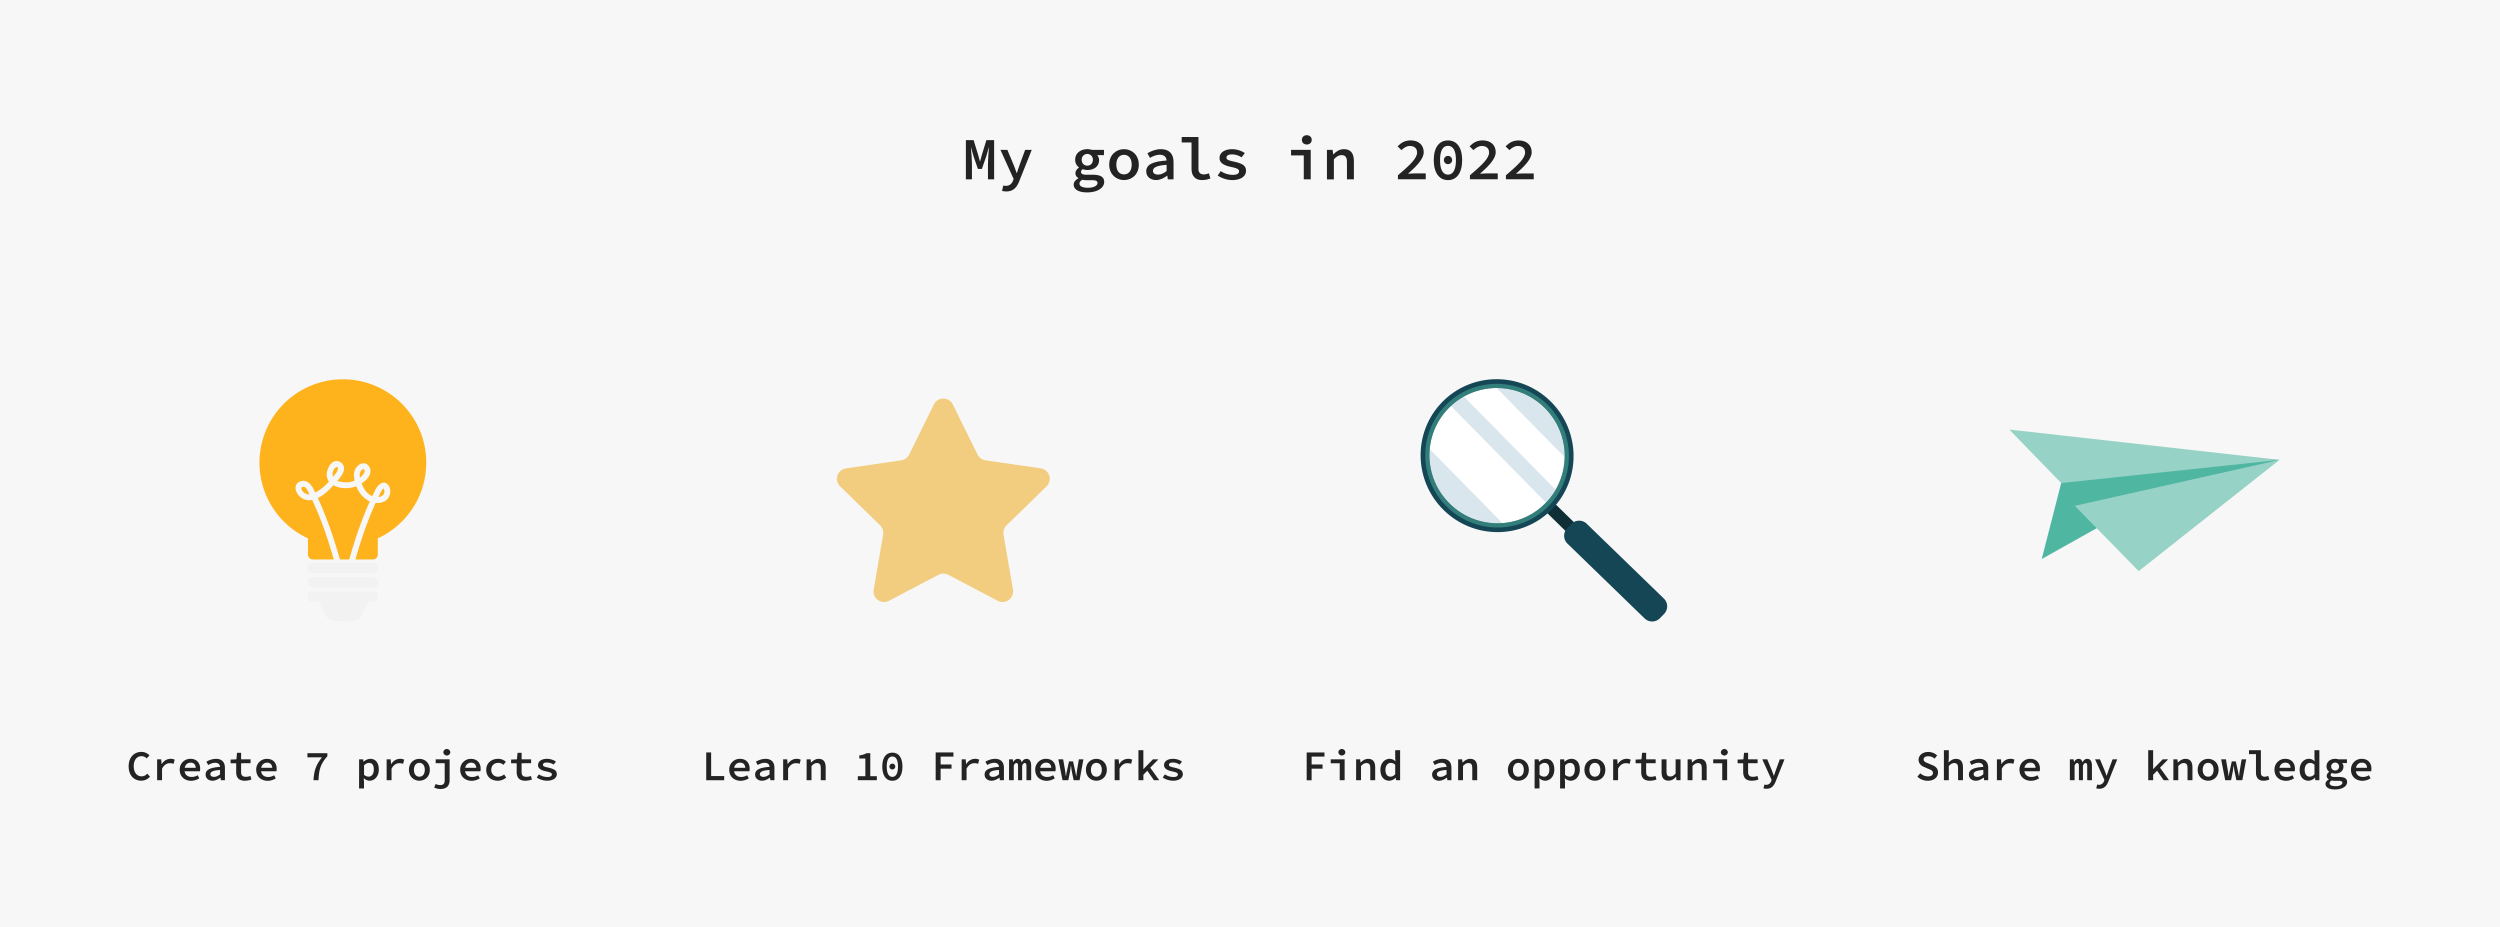 <svg xmlns="http://www.w3.org/2000/svg" viewBox="0 0 3000 1112.57"><defs><style>.cls-1{isolation:isolate;}.cls-2{fill:#f7f7f7;}.cls-3{fill:#232323;}.cls-4{fill:#f2cc7f;}.cls-5{fill:#0f2e35;}.cls-6{fill:#c6dbe8;opacity:0.6;}.cls-7{fill:#fff;mix-blend-mode:soft-light;}.cls-8{fill:#154655;}.cls-12,.cls-9{fill:#4eb6a1;}.cls-9{opacity:0.5;mix-blend-mode:multiply;}.cls-10{fill:#f2f2f2;}.cls-11{fill:#feb31d;}.cls-13{fill:#96d2c5;}</style></defs><g class="cls-1"><g id="Calque_1" data-name="Calque 1"><rect class="cls-2" width="3000" height="1112.57"/><path class="cls-3" d="M1162.39,1289.5h9.27l5.6,18.36,1.93,7.05h.29l1.89-7.05,5.64-18.36h9.27v47.07h-7.4v-19c0-4.95.83-14.73,1.22-19.29h-.21l-3.14,10.93-5.19,14.88h-4.74l-5.14-14.88-3.06-10.93h-.19c.48,4.56,1.22,14.34,1.22,19.29v19h-7.26Z" transform="translate(-3.33 -1121.36)"/><path class="cls-3" d="M1205.76,1350.35l1.57-6.44a10.57,10.57,0,0,0,3,.47c4.5,0,7.09-2.49,8.52-6l.85-2.23-15.85-34.93h8.32l7.23,17.29c1.32,3.23,2.64,6.87,3.93,10.44h.28c1.1-3.44,2.38-7.11,3.51-10.44l6.37-17.29h7.93l-14.77,37c-3,7.94-7.29,12.88-15.81,12.88A17.41,17.41,0,0,1,1205.76,1350.35Z" transform="translate(-3.33 -1121.36)"/><path class="cls-3" d="M1291.78,1342.8c0-2.86,2-5.46,5.65-7.46v-.29a6.59,6.59,0,0,1-3.6-5.92c0-2.31,1.62-4.86,4.23-6.63v-.29a11,11,0,0,1-4.53-9.12c0-8.11,6.79-12.74,14.55-12.74a16.28,16.28,0,0,1,5.52.86h14.5v6.33H1320a9.28,9.28,0,0,1,2.24,5.84c0,7.86-6.21,12-14.14,12a16.29,16.29,0,0,1-5.41-1c-1.41.93-2.15,1.9-2.15,3.32,0,2.32,2.27,3.35,6.66,3.35h7.22c9.18,0,13.93,2.46,13.93,8.63,0,7-7.93,12.56-20.4,12.56C1298.18,1352.23,1291.78,1349.1,1291.78,1342.8Zm28.55-1.74c0-2.79-2.43-3.49-7.12-3.49h-5.66a20.79,20.79,0,0,1-5.38-.52c-2.54,1.46-3.48,3-3.48,4.64,0,3.17,3.72,5,10.23,5C1315.84,1346.69,1320.33,1344.07,1320.33,1341.06Zm-5.54-28a6.71,6.71,0,1,0-13.41,0c0,4.45,3,7.09,6.7,7.09S1314.79,1317.54,1314.79,1313.09Z" transform="translate(-3.33 -1121.36)"/><path class="cls-3" d="M1334.38,1318.94c0-11.82,8.43-18.59,17.75-18.59s17.76,6.77,17.76,18.59-8.43,18.5-17.76,18.5S1334.38,1330.66,1334.38,1318.94Zm27,0c0-7.12-3.46-11.8-9.24-11.8s-9.23,4.68-9.23,11.8,3.46,11.71,9.23,11.71S1361.37,1326,1361.37,1318.94Z" transform="translate(-3.33 -1121.36)"/><path class="cls-3" d="M1378.8,1327.08c0-7.93,7-11.88,24.45-13.11-.3-4-2.66-6.93-8.42-6.93-4,0-7.92,1.74-11.56,3.75l-3.09-5.51c4.29-2.57,10.09-4.93,16.19-4.93,9.81,0,15.2,5.45,15.2,15.3v20.92h-6.84l-.64-4.38h-.24c-3.71,2.87-8.46,5.25-13.2,5.25C1383.76,1337.44,1378.8,1333.21,1378.8,1327.08Zm24.45-.47v-7.43c-12.71.83-16.37,3.44-16.37,7.26,0,3.11,2.75,4.46,6.25,4.46S1400,1329.24,1403.25,1326.61Z" transform="translate(-3.33 -1121.36)"/><path class="cls-3" d="M1433.16,1323.7v-31.38h-11.8v-6.59h20.13v38.4c0,4.73,2.79,6.52,6.36,6.52a15.56,15.56,0,0,0,6.05-1.38l1.94,6.16a25.25,25.25,0,0,1-10,2C1437.56,1337.44,1433.16,1332.38,1433.16,1323.7Z" transform="translate(-3.33 -1121.36)"/><path class="cls-3" d="M1464.58,1332l3.64-5.31a26.06,26.06,0,0,0,14.79,4.49c4.9,0,7.2-1.87,7.2-4.21s-1.55-3.62-9.79-5.32c-9.43-2-13.63-5.31-13.63-10.7,0-6.15,5.61-10.57,15.5-10.57a27.7,27.7,0,0,1,14.8,4.67l-3.83,5.11a21.86,21.86,0,0,0-11.71-3.54c-4.58,0-6.48,1.77-6.48,3.93,0,2.5,2.6,3.37,9.22,4.8,11.3,2.5,14.24,5.51,14.24,11.12,0,6.09-5.86,11-16.61,11A32.06,32.06,0,0,1,1464.58,1332Z" transform="translate(-3.33 -1121.36)"/><path class="cls-3" d="M1567.86,1307.8h-15.27v-6.59h23.6v35.36h-8.33Zm-2.29-18.6c0-3.31,2.49-5.61,5.91-5.61s5.92,2.3,5.92,5.61-2.49,5.56-5.92,5.56S1565.57,1292.57,1565.57,1289.2Z" transform="translate(-3.33 -1121.36)"/><path class="cls-3" d="M1595.66,1301.21h6.8l.63,5.32h.29c3.38-3.42,7.36-6.18,12.76-6.18,8.17,0,11.86,5.21,11.86,14.32v21.9h-8.33v-20.82c0-5.67-1.83-8.26-6.59-8.26-3.49,0-5.85,1.69-9.09,5v24.11h-8.33Z" transform="translate(-3.33 -1121.36)"/><path class="cls-3" d="M1680.83,1331.75c14.31-12.35,23-20.26,23-27.36,0-4.83-3-7.87-8.72-7.87-4,0-7.32,2.34-10.09,5l-4.59-4.58c4.47-4.49,9-7.11,15.77-7.11,9.43,0,15.59,5.58,15.59,14.06,0,8.17-8.27,16.55-18.91,26,2.75-.24,5.89-.44,8.44-.44h12.91v7h-33.36Z" transform="translate(-3.33 -1121.36)"/><path class="cls-3" d="M1723.88,1313.49c0-15.49,6.64-23.61,17-23.61s17,8.12,17,23.61-6.63,24-17,24S1723.88,1328.88,1723.88,1313.49Zm26.57,0c0-12.52-4.07-17.07-9.52-17.07s-9.52,4.55-9.52,17.07,4.06,17.41,9.52,17.41S1750.45,1326,1750.45,1313.49Zm-14.46-.32a4.95,4.95,0,1,1,4.94,5.17A4.85,4.85,0,0,1,1736,1313.17Z" transform="translate(-3.33 -1121.36)"/><path class="cls-3" d="M1767.23,1331.75c14.31-12.35,23-20.26,23-27.36,0-4.83-3-7.87-8.72-7.87-4,0-7.32,2.34-10.09,5l-4.59-4.58c4.46-4.49,9-7.11,15.77-7.11,9.43,0,15.59,5.58,15.59,14.06,0,8.17-8.27,16.55-18.91,26,2.75-.24,5.89-.44,8.44-.44h12.91v7h-33.36Z" transform="translate(-3.33 -1121.36)"/><path class="cls-3" d="M1810.43,1331.75c14.31-12.35,23-20.26,23-27.36,0-4.83-3-7.87-8.72-7.87-4,0-7.32,2.34-10.09,5L1810,1297c4.46-4.49,9-7.11,15.77-7.11,9.43,0,15.59,5.58,15.59,14.06,0,8.17-8.27,16.55-18.91,26,2.75-.24,5.89-.44,8.44-.44h12.91v7h-33.36Z" transform="translate(-3.33 -1121.36)"/><path class="cls-4" d="M1146.72,1606.76l29.65,60.08a12.64,12.64,0,0,0,9.53,6.92l66.31,9.64a12.65,12.65,0,0,1,7,21.58l-48,46.77a12.68,12.68,0,0,0-3.64,11.2l11.33,66a12.65,12.65,0,0,1-18.36,13.34l-59.31-31.18a12.63,12.63,0,0,0-11.77,0l-59.31,31.18a12.65,12.65,0,0,1-18.36-13.34l11.32-66a12.64,12.64,0,0,0-3.63-11.2l-48-46.77a12.65,12.65,0,0,1,7-21.58l66.31-9.64a12.6,12.6,0,0,0,9.52-6.92l29.66-60.08A12.65,12.65,0,0,1,1146.72,1606.76Z" transform="translate(-3.33 -1121.36)"/><path class="cls-3" d="M850.8,2024.28h5.9v28.35h15.64v5H850.8Z" transform="translate(-3.33 -1121.36)"/><path class="cls-3" d="M878.41,2045.06a12.68,12.68,0,0,1,12.91-13.1c7.47,0,11.62,5,11.62,11.89a19.84,19.84,0,0,1-.26,3H882.62v-4.16h16.25l-1.13,1.3c0-5-2.32-7.46-6.25-7.46-4.14,0-7.33,3-7.33,8.57,0,5.83,3.51,8.61,8.72,8.61a13.6,13.6,0,0,0,7-2.05l2,3.65a18.17,18.17,0,0,1-9.81,3C884.44,2058.23,878.41,2053.4,878.41,2045.06Z" transform="translate(-3.33 -1121.36)"/><path class="cls-3" d="M909.47,2050.89c0-5.61,4.94-8.41,17.31-9.28-.21-2.8-1.88-4.91-6-4.91-2.82,0-5.61,1.23-8.18,2.66l-2.19-3.91a23.05,23.05,0,0,1,11.46-3.49c7,0,10.77,3.86,10.77,10.83v14.83h-4.85l-.45-3.11h-.17c-2.63,2-6,3.72-9.35,3.72C913,2058.23,909.47,2055.24,909.47,2050.89Zm17.31-.33v-5.26c-9,.59-11.59,2.43-11.59,5.14,0,2.2,1.95,3.16,4.43,3.16S924.47,2052.42,926.78,2050.56Z" transform="translate(-3.33 -1121.36)"/><path class="cls-3" d="M943.1,2032.57H948l.5,5.7h.14c2.55-4.09,6.35-6.31,10.66-6.31a10.39,10.39,0,0,1,4.87,1l-1.25,5a12.61,12.61,0,0,0-4.53-.78c-3.42,0-6.79,1.75-9.36,6.62v13.81h-5.9Z" transform="translate(-3.33 -1121.36)"/><path class="cls-3" d="M971.28,2032.57h4.81l.45,3.77h.21c2.39-2.42,5.21-4.38,9-4.38,5.79,0,8.4,3.69,8.4,10.14v15.52h-5.9v-14.75c0-4-1.3-5.85-4.67-5.85-2.47,0-4.14,1.19-6.44,3.52v17.08h-5.89Z" transform="translate(-3.33 -1121.36)"/><path class="cls-3" d="M1032.75,2052.81h9v-21.25h-7.24v-3.73a22.8,22.8,0,0,0,8.78-2.67h4.36v27.65h7.9v4.81h-22.85Z" transform="translate(-3.33 -1121.36)"/><path class="cls-3" d="M1062.1,2041.27c0-11,4.7-16.73,12.07-16.73s12.07,5.76,12.07,16.73-4.69,17-12.07,17S1062.1,2052.17,1062.1,2041.27Zm18.81,0c0-8.87-2.87-12.09-6.74-12.09s-6.74,3.22-6.74,12.09,2.88,12.33,6.74,12.33S1080.91,2050.13,1080.91,2041.27Zm-10.24-.23a3.5,3.5,0,1,1,3.5,3.66A3.44,3.44,0,0,1,1070.67,2041Z" transform="translate(-3.33 -1121.36)"/><path class="cls-3" d="M1126.13,2024.28h21.33v5h-15.4v9.46h13.09v5h-13.09v13.91h-5.93Z" transform="translate(-3.33 -1121.36)"/><path class="cls-3" d="M1157.3,2032.57h4.87l.5,5.7h.14c2.54-4.09,6.34-6.31,10.65-6.31a10.43,10.43,0,0,1,4.88,1l-1.25,5a12.61,12.61,0,0,0-4.53-.78c-3.43,0-6.8,1.75-9.36,6.62v13.81h-5.9Z" transform="translate(-3.33 -1121.36)"/><path class="cls-3" d="M1184.87,2050.89c0-5.61,4.94-8.41,17.3-9.28-.2-2.8-1.87-4.91-6-4.91-2.82,0-5.6,1.23-8.18,2.66l-2.19-3.91a23.12,23.12,0,0,1,11.46-3.49c7,0,10.77,3.86,10.77,10.83v14.83h-4.84l-.46-3.11h-.17c-2.62,2-6,3.72-9.34,3.72C1188.37,2058.23,1184.87,2055.24,1184.87,2050.89Zm17.3-.33v-5.26c-9,.59-11.59,2.43-11.59,5.14,0,2.2,2,3.16,4.43,3.16S1199.86,2052.42,1202.17,2050.56Z" transform="translate(-3.33 -1121.36)"/><path class="cls-3" d="M1214.23,2032.57h4.53l.45,3.19h.14c1.1-2.16,2.67-3.8,5.56-3.8,2.32,0,3.89,1.43,4.55,4.21,1.16-2.47,2.82-4.21,5.7-4.21,3.54,0,5.58,2.91,5.58,7.91v17.75h-5.68v-17.33c0-2.2-.59-3.31-2-3.31s-2.12,1-3.13,3.14v17.5H1225v-17.33c0-2.2-.58-3.31-2-3.31s-2.2,1-3.14,3.14v17.5h-5.68Z" transform="translate(-3.33 -1121.36)"/><path class="cls-3" d="M1245.6,2045.06a12.69,12.69,0,0,1,12.91-13.1c7.48,0,11.62,5,11.62,11.89a19.84,19.84,0,0,1-.26,3h-20.06v-4.16h16.25l-1.12,1.3c0-5-2.33-7.46-6.25-7.46-4.14,0-7.33,3-7.33,8.57,0,5.83,3.5,8.61,8.71,8.61a13.67,13.67,0,0,0,7-2.05l2,3.65a18.14,18.14,0,0,1-9.81,3C1251.63,2058.23,1245.6,2053.4,1245.6,2045.06Z" transform="translate(-3.33 -1121.36)"/><path class="cls-3" d="M1273.37,2032.57h5.75l2.25,13c.38,2.43.66,4.72,1,7.17h.18a67.59,67.59,0,0,1,1.3-7.17l2.31-10.56H1291l2.28,10.56c.53,2.43,1.08,4.72,1.4,7.17h.21c.37-2.45.55-4.74.91-7.17l2.18-13h5.44l-4.59,25h-7.13l-2.1-10c-.37-2-.73-4.39-1.08-7.42h-.2c-.32,2.64-.63,5-1,7.42l-2,10h-7Z" transform="translate(-3.33 -1121.36)"/><path class="cls-3" d="M1306.39,2045.13c0-8.37,6-13.17,12.58-13.17s12.58,4.8,12.58,13.17-6,13.1-12.58,13.1S1306.39,2053.43,1306.39,2045.13Zm19.12,0c0-5-2.45-8.36-6.54-8.36s-6.54,3.32-6.54,8.36,2.45,8.29,6.54,8.29S1325.51,2050.13,1325.51,2045.13Z" transform="translate(-3.33 -1121.36)"/><path class="cls-3" d="M1340.9,2032.57h4.86l.51,5.7h.14c2.54-4.09,6.34-6.31,10.65-6.31a10.46,10.46,0,0,1,4.88,1l-1.25,5a12.66,12.66,0,0,0-4.54-.78c-3.42,0-6.79,1.75-9.35,6.62v13.81h-5.9Z" transform="translate(-3.33 -1121.36)"/><path class="cls-3" d="M1369.46,2021.61h5.9v22.52h.2l11.27-11.56h6.55l-18,18.5v6.55h-5.9Zm10,23.71,3.45-3.73,11.49,16H1388Z" transform="translate(-3.33 -1121.36)"/><path class="cls-3" d="M1398.62,2054.35l2.58-3.76a18.38,18.38,0,0,0,10.48,3.18c3.47,0,5.09-1.32,5.09-3s-1.1-2.56-6.93-3.77c-6.68-1.4-9.65-3.76-9.65-7.57,0-4.36,4-7.49,11-7.49a19.66,19.66,0,0,1,10.49,3.31l-2.72,3.62a15.44,15.44,0,0,0-8.29-2.51c-3.25,0-4.59,1.26-4.59,2.79,0,1.76,1.84,2.38,6.53,3.4,8,1.76,10.09,3.9,10.09,7.87,0,4.31-4.15,7.79-11.77,7.79A22.66,22.66,0,0,1,1398.62,2054.35Z" transform="translate(-3.33 -1121.36)"/><path class="cls-5" d="M1858.71,1725.65q2.6-2.65,4.84-5.45l32.09,31.33c2,1.93,1.29,5.82-1.52,8.7s-6.68,3.65-8.66,1.72l-32.08-31.33C1855.2,1729.07,1857,1727.42,1858.71,1725.65Z" transform="translate(-3.33 -1121.36)"/><ellipse class="cls-6" cx="1799.83" cy="1668.15" rx="80.93" ry="81.43" transform="translate(-654.48 668.47) rotate(-45.67)"/><path class="cls-7" d="M1858.19,1724.19a80.9,80.9,0,0,1-51.53,25.22l-87.79-89.23c0-.17,0-.34.05-.51a81.45,81.45,0,0,1,25.53-51.09Z" transform="translate(-3.33 -1121.36)"/><path class="cls-7" d="M1799.14,1586.88l81.18,82.51q-.06,3.75-.46,7.55a81.46,81.46,0,0,1-10.19,31.7L1760,1597.2A80.16,80.16,0,0,1,1799.14,1586.88Z" transform="translate(-3.33 -1121.36)"/><path class="cls-8" d="M1735.91,1733.61c36.37,35.52,94.48,35,129.79-1.14s34.44-94.26-1.94-129.78-94.49-35-129.79,1.13S1699.53,1698.08,1735.91,1733.61Zm7.38-7.56c-32.18-31.43-33-82.82-1.72-114.8s82.63-32.43,114.81-1,32.94,82.82,1.71,114.79S1775.46,1757.47,1743.29,1726.05Z" transform="translate(-3.33 -1121.36)"/><path class="cls-9" d="M1739.79,1729.63c34.16,33.37,88.75,32.9,121.91-1.06s32.35-88.54-1.82-121.91-88.75-32.89-121.91,1.07S1705.62,1696.26,1739.79,1729.63Zm3.5-3.58c-32.18-31.43-33-82.82-1.72-114.8s82.63-32.43,114.81-1,32.94,82.82,1.71,114.79S1775.46,1757.47,1743.29,1726.05Z" transform="translate(-3.33 -1121.36)"/><path class="cls-8" d="M1995.29,1863.17l5-5.18a13,13,0,0,0-.33-18.38l-92.64-89.81a13,13,0,0,0-18.39.33l-5,5.17a13,13,0,0,0,.33,18.39l92.64,89.81A13,13,0,0,0,1995.29,1863.17Z" transform="translate(-3.33 -1121.36)"/><path class="cls-3" d="M1571.34,2024.28h21.34v5h-15.41v9.46h13.1v5h-13.1v13.91h-5.93Z" transform="translate(-3.33 -1121.36)"/><path class="cls-3" d="M1611,2037.24h-10.82v-4.67h16.72v25H1611Zm-1.63-13.17a4.2,4.2,0,0,1,8.38,0,4.2,4.2,0,0,1-8.38,0Z" transform="translate(-3.33 -1121.36)"/><path class="cls-3" d="M1630.69,2032.57h4.81l.45,3.77h.21c2.39-2.42,5.21-4.38,9-4.38,5.79,0,8.4,3.69,8.4,10.14v15.52h-5.9v-14.75c0-4-1.29-5.85-4.67-5.85-2.47,0-4.14,1.19-6.43,3.52v17.08h-5.9Z" transform="translate(-3.33 -1121.36)"/><path class="cls-3" d="M1659.81,2045.13c0-8.17,5.34-13.17,11-13.17a9.46,9.46,0,0,1,6.91,2.94h.14l-.28-4.22v-9.07h5.89v36h-4.81l-.45-2.93h-.17a11.23,11.23,0,0,1-7.55,3.54C1664.06,2058.23,1659.81,2053.39,1659.81,2045.13Zm17.78,5.22V2039.1a7.55,7.55,0,0,0-5.34-2.26c-3.5,0-6.4,3-6.4,8.22,0,5.43,2.28,8.29,6.07,8.29C1674,2053.35,1675.84,2052.42,1677.59,2050.35Z" transform="translate(-3.33 -1121.36)"/><path class="cls-3" d="M1721.88,2050.89c0-5.61,4.94-8.41,17.31-9.28-.21-2.8-1.88-4.91-6-4.91-2.82,0-5.61,1.23-8.19,2.66l-2.18-3.91a23.05,23.05,0,0,1,11.46-3.49c7,0,10.77,3.86,10.77,10.83v14.83h-4.85l-.45-3.11h-.17c-2.63,2-6,3.72-9.35,3.72C1725.39,2058.23,1721.88,2055.24,1721.88,2050.89Zm17.31-.33v-5.26c-9,.59-11.59,2.43-11.59,5.14,0,2.2,2,3.16,4.43,3.16S1736.88,2052.42,1739.19,2050.56Z" transform="translate(-3.33 -1121.36)"/><path class="cls-3" d="M1753.09,2032.57h4.81l.45,3.77h.21c2.39-2.42,5.21-4.38,9-4.38,5.79,0,8.4,3.69,8.4,10.14v15.52h-5.9v-14.75c0-4-1.3-5.85-4.67-5.85-2.47,0-4.14,1.19-6.44,3.52v17.08h-5.89Z" transform="translate(-3.33 -1121.36)"/><path class="cls-3" d="M1812.81,2045.13c0-8.37,6-13.17,12.57-13.17s12.58,4.8,12.58,13.17-6,13.1-12.58,13.1S1812.81,2053.43,1812.81,2045.13Zm19.11,0c0-5-2.45-8.36-6.54-8.36s-6.53,3.32-6.53,8.36,2.45,8.29,6.53,8.29S1831.92,2050.13,1831.92,2045.13Z" transform="translate(-3.33 -1121.36)"/><path class="cls-3" d="M1844.88,2032.57h4.82l.45,2.86h.17a12.43,12.43,0,0,1,8-3.47c6.49,0,10.19,5,10.19,12.76,0,8.54-5.3,13.51-11.12,13.51a10.36,10.36,0,0,1-6.8-3h-.14l.28,4.39v7.88h-5.9Zm17.64,12.19c0-5-1.76-7.92-5.81-7.92-1.89,0-3.9.9-5.93,3v11.25a8.42,8.42,0,0,0,5.44,2.26C1859.78,2053.35,1862.52,2050.43,1862.52,2044.76Z" transform="translate(-3.33 -1121.36)"/><path class="cls-3" d="M1875.48,2032.57h4.82l.45,2.86h.17a12.43,12.43,0,0,1,8-3.47c6.5,0,10.2,5,10.2,12.76,0,8.54-5.3,13.51-11.12,13.51a10.36,10.36,0,0,1-6.8-3h-.14l.28,4.39v7.88h-5.9Zm17.64,12.19c0-5-1.76-7.92-5.81-7.92-1.89,0-3.9.9-5.93,3v11.25a8.42,8.42,0,0,0,5.44,2.26C1890.38,2053.35,1893.12,2050.43,1893.12,2044.76Z" transform="translate(-3.33 -1121.36)"/><path class="cls-3" d="M1904.61,2045.13c0-8.37,6-13.17,12.57-13.17s12.58,4.8,12.58,13.17-6,13.1-12.58,13.1S1904.61,2053.43,1904.61,2045.13Zm19.11,0c0-5-2.45-8.36-6.54-8.36s-6.54,3.32-6.54,8.36,2.45,8.29,6.54,8.29S1923.72,2050.13,1923.72,2045.13Z" transform="translate(-3.33 -1121.36)"/><path class="cls-3" d="M1939.11,2032.57H1944l.5,5.7h.14c2.54-4.09,6.34-6.31,10.65-6.31a10.43,10.43,0,0,1,4.88,1l-1.25,5a12.61,12.61,0,0,0-4.53-.78c-3.43,0-6.8,1.75-9.36,6.62v13.81h-5.9Z" transform="translate(-3.33 -1121.36)"/><path class="cls-3" d="M1972.76,2047.55v-10.31h-6.7v-4.39l7-.28.77-7.84h4.88v7.84h11.39v4.67h-11.39v10.28c0,4.14,1.56,6,5.79,6a15.79,15.79,0,0,0,5.45-1l1.14,4.29a24.49,24.49,0,0,1-8,1.42C1975.37,2058.23,1972.76,2053.93,1972.76,2047.55Z" transform="translate(-3.33 -1121.36)"/><path class="cls-3" d="M1997.22,2048.08v-15.51h5.9v14.75c0,4,1.25,5.85,4.68,5.85,2.35,0,4-1,6.27-3.69v-16.91h5.9v25h-4.85l-.45-4h-.2c-2.37,2.74-5.14,4.59-8.87,4.59C1999.79,2058.23,1997.22,2054.54,1997.22,2048.08Z" transform="translate(-3.33 -1121.36)"/><path class="cls-3" d="M2028.48,2032.57h4.82l.45,3.77h.2c2.4-2.42,5.22-4.38,9-4.38,5.79,0,8.4,3.69,8.4,10.14v15.52h-5.9v-14.75c0-4-1.29-5.85-4.66-5.85-2.47,0-4.15,1.19-6.44,3.52v17.08h-5.9Z" transform="translate(-3.33 -1121.36)"/><path class="cls-3" d="M2070,2037.24h-10.82v-4.67h16.72v25H2070Zm-1.63-13.17a4.2,4.2,0,0,1,8.38,0,4.2,4.2,0,0,1-8.38,0Z" transform="translate(-3.33 -1121.36)"/><path class="cls-3" d="M2095.16,2047.55v-10.31h-6.7v-4.39l6.95-.28.77-7.84h4.88v7.84h11.39v4.67h-11.39v10.28c0,4.14,1.56,6,5.79,6a15.69,15.69,0,0,0,5.44-1l1.15,4.29a24.51,24.51,0,0,1-8,1.42C2097.77,2058.23,2095.16,2053.93,2095.16,2047.55Z" transform="translate(-3.33 -1121.36)"/><path class="cls-3" d="M2119.5,2067.37l1.11-4.56a7.43,7.43,0,0,0,2.09.34,6.15,6.15,0,0,0,6-4.26l.6-1.58-11.23-24.74H2124l5.12,12.25c.93,2.28,1.88,4.86,2.78,7.39h.21c.77-2.44,1.68-5,2.48-7.39l4.51-12.25h5.62l-10.46,26.19c-2.16,5.62-5.16,9.12-11.2,9.12A12.16,12.16,0,0,1,2119.5,2067.37Z" transform="translate(-3.33 -1121.36)"/><path class="cls-3" d="M157.7,2041c0-10.89,6.63-17.37,15.44-17.37a13.41,13.41,0,0,1,9.56,4.15l-3.31,3.69a8.57,8.57,0,0,0-6.25-2.69c-5.53,0-9.34,4.57-9.34,12s3.81,12.21,9.49,12.21a8.84,8.84,0,0,0,6.73-3.3l3.31,3.6a13.35,13.35,0,0,1-10.63,4.86C164.44,2058.23,157.7,2052.1,157.7,2041Z" transform="translate(-3.33 -1121.36)"/><path class="cls-3" d="M191.89,2032.57h4.87l.5,5.7h.14c2.54-4.09,6.35-6.31,10.65-6.31a10.4,10.4,0,0,1,4.88,1l-1.25,5a12.61,12.61,0,0,0-4.53-.78c-3.42,0-6.79,1.75-9.36,6.62v13.81h-5.9Z" transform="translate(-3.33 -1121.36)"/><path class="cls-3" d="M219,2045.06a12.68,12.68,0,0,1,12.91-13.1c7.47,0,11.62,5,11.62,11.89a19.84,19.84,0,0,1-.26,3H223.21v-4.16h16.25l-1.13,1.3c0-5-2.33-7.46-6.25-7.46-4.14,0-7.33,3-7.33,8.57,0,5.83,3.51,8.61,8.72,8.61a13.6,13.6,0,0,0,7-2.05l2,3.65a18.2,18.2,0,0,1-9.82,3C225,2058.23,219,2053.4,219,2045.06Z" transform="translate(-3.33 -1121.36)"/><path class="cls-3" d="M250.06,2050.89c0-5.61,4.94-8.41,17.31-9.28-.21-2.8-1.88-4.91-6-4.91-2.82,0-5.61,1.23-8.19,2.66l-2.18-3.91a23,23,0,0,1,11.45-3.49c7,0,10.78,3.86,10.78,10.83v14.83h-4.85l-.45-3.11h-.17c-2.63,2-6,3.72-9.35,3.72C253.56,2058.23,250.06,2055.24,250.06,2050.89Zm17.31-.33v-5.26c-9,.59-11.6,2.43-11.6,5.14,0,2.2,2,3.16,4.44,3.16S265.05,2052.42,267.37,2050.56Z" transform="translate(-3.33 -1121.36)"/><path class="cls-3" d="M286.75,2047.55v-10.31h-6.7v-4.39l6.94-.28.77-7.84h4.88v7.84H304v4.67H292.64v10.28c0,4.14,1.56,6,5.79,6a15.79,15.79,0,0,0,5.45-1l1.14,4.29a24.44,24.44,0,0,1-8,1.42C289.35,2058.23,286.75,2053.93,286.75,2047.55Z" transform="translate(-3.33 -1121.36)"/><path class="cls-3" d="M310.79,2045.06A12.69,12.69,0,0,1,323.7,2032c7.48,0,11.62,5,11.62,11.89a18.58,18.58,0,0,1-.26,3H315v-4.16h16.25l-1.12,1.3c0-5-2.33-7.46-6.25-7.46-4.14,0-7.33,3-7.33,8.57,0,5.83,3.51,8.61,8.71,8.61a13.64,13.64,0,0,0,7-2.05l2,3.65a18.14,18.14,0,0,1-9.81,3C316.82,2058.23,310.79,2053.4,310.79,2045.06Z" transform="translate(-3.33 -1121.36)"/><path class="cls-3" d="M389.69,2030.18H372.23v-5h23.95v3.63c-8.41,9.43-10.09,16.13-10.66,28.83h-6C380.09,2046.09,382.61,2039,389.69,2030.18Z" transform="translate(-3.33 -1121.36)"/><path class="cls-3" d="M434.26,2032.57h4.82l.45,2.86h.17a12.39,12.39,0,0,1,8-3.47c6.5,0,10.2,5,10.2,12.76,0,8.54-5.31,13.51-11.12,13.51a10.36,10.36,0,0,1-6.8-3h-.14l.28,4.39v7.88h-5.9Zm17.64,12.19c0-5-1.76-7.92-5.81-7.92-1.89,0-3.9.9-5.93,3v11.25a8.42,8.42,0,0,0,5.44,2.26C449.16,2053.35,451.9,2050.43,451.9,2044.76Z" transform="translate(-3.33 -1121.36)"/><path class="cls-3" d="M467.29,2032.57h4.87l.5,5.7h.14c2.54-4.09,6.34-6.31,10.65-6.31a10.46,10.46,0,0,1,4.88,1l-1.25,5a12.66,12.66,0,0,0-4.54-.78c-3.42,0-6.79,1.75-9.35,6.62v13.81h-5.9Z" transform="translate(-3.33 -1121.36)"/><path class="cls-3" d="M494,2045.13c0-8.37,6-13.17,12.58-13.17s12.58,4.8,12.58,13.17-6,13.1-12.58,13.1S494,2053.43,494,2045.13Zm19.12,0c0-5-2.45-8.36-6.54-8.36s-6.54,3.32-6.54,8.36,2.45,8.29,6.54,8.29S513.1,2050.13,513.1,2045.13Z" transform="translate(-3.33 -1121.36)"/><path class="cls-3" d="M524.33,2066.44l1.79-4.29a12.73,12.73,0,0,0,5.4,1.29c4.24,0,5.45-2.07,5.45-6v-20.21H526.15v-4.67h16.72v24.57c0,6.13-2.49,11-11.1,11A17.21,17.21,0,0,1,524.33,2066.44Zm11-42.37a4.2,4.2,0,0,1,8.38,0,4.2,4.2,0,0,1-8.38,0Z" transform="translate(-3.33 -1121.36)"/><path class="cls-3" d="M555.59,2045.06A12.69,12.69,0,0,1,568.5,2032c7.48,0,11.62,5,11.62,11.89a19.84,19.84,0,0,1-.26,3H559.8v-4.16h16.25l-1.13,1.3c0-5-2.32-7.46-6.24-7.46-4.14,0-7.33,3-7.33,8.57,0,5.83,3.5,8.61,8.71,8.61a13.6,13.6,0,0,0,7-2.05l2,3.65a18.14,18.14,0,0,1-9.81,3C561.62,2058.23,555.59,2053.4,555.59,2045.06Z" transform="translate(-3.33 -1121.36)"/><path class="cls-3" d="M586.8,2045.13c0-8.37,6.59-13.17,14.23-13.17a13.12,13.12,0,0,1,9.25,3.53l-2.78,3.69a9.75,9.75,0,0,0-6.18-2.41c-5,0-8.48,3.32-8.48,8.36a7.87,7.87,0,0,0,8.3,8.29,11.66,11.66,0,0,0,7.15-2.76l2.46,3.77a15.62,15.62,0,0,1-10.12,3.8C592.77,2058.23,586.8,2053.43,586.8,2045.13Z" transform="translate(-3.33 -1121.36)"/><path class="cls-3" d="M623.34,2047.55v-10.31h-6.7v-4.39l7-.28.76-7.84h4.89v7.84h11.39v4.67H629.24v10.28c0,4.14,1.55,6,5.79,6a15.73,15.73,0,0,0,5.44-1l1.15,4.29a24.56,24.56,0,0,1-8,1.42C626,2058.23,623.34,2053.93,623.34,2047.55Z" transform="translate(-3.33 -1121.36)"/><path class="cls-3" d="M647.41,2054.35l2.58-3.76a18.38,18.38,0,0,0,10.48,3.18c3.47,0,5.09-1.32,5.09-3s-1.1-2.56-6.93-3.77c-6.68-1.4-9.65-3.76-9.65-7.57,0-4.36,4-7.49,11-7.49a19.66,19.66,0,0,1,10.49,3.31l-2.72,3.62a15.44,15.44,0,0,0-8.29-2.51c-3.25,0-4.59,1.26-4.59,2.79,0,1.76,1.84,2.38,6.53,3.4,8,1.76,10.09,3.9,10.09,7.87,0,4.31-4.15,7.79-11.77,7.79A22.66,22.66,0,0,1,647.41,2054.35Z" transform="translate(-3.33 -1121.36)"/><path class="cls-10" d="M451.9,1814H377.65c-2.95,0-5.35,2.73-5.35,6.12s2.4,6.12,5.35,6.13h74.24c2.94,0,5.33-2.75,5.34-6.12S454.83,1814,451.9,1814Z" transform="translate(-3.33 -1121.36)"/><path class="cls-10" d="M451.9,1831.11H377.65c-2.95,0-5.36,2.77-5.35,6.13s2.39,6.14,5.35,6.14h7.94l8,16.27s3.85,5.24,5.85,5.8,24.82,3.12,31.9,0c0,0,3.46-1,6.15-6.23,2.09-4,6.47-12.17,8.44-15.84h6c2.93,0,5.33-2.75,5.32-6.14S454.84,1831.11,451.9,1831.11Z" transform="translate(-3.33 -1121.36)"/><path class="cls-10" d="M451.9,1796.88H377.65c-3,0-5.35,2.74-5.35,6.13s2.4,6.14,5.35,6.13h74.24c2.94,0,5.33-2.75,5.34-6.14S454.84,1796.88,451.9,1796.88Z" transform="translate(-3.33 -1121.36)"/><path class="cls-11" d="M440.26,1689c.75-1.51.89-2.67.42-3.45s-.95-1.16-1.44-1.16c-1.1,0-2.61,1.52-3.34,3-1.07,2.11-1,4.74-.56,7A15,15,0,0,0,440.26,1689Z" transform="translate(-3.33 -1121.36)"/><path class="cls-11" d="M408.37,1686c.51-1.11.68-3.2.13-4a.49.49,0,0,0-.51-.26,3.11,3.11,0,0,0-1.13.28,6.48,6.48,0,0,0-3.28,3.41,10,10,0,0,0-.5,8.06c.19-.22.38-.45.56-.68A33.53,33.53,0,0,0,408.37,1686Z" transform="translate(-3.33 -1121.36)"/><path class="cls-11" d="M384.68,1719c10.05,21.65,18.73,45.79,26.52,73.72h11.26c7.31-26.22,15.39-49,24.68-69.69-7.38-3.43-13.12-9.87-16.33-18.26A32.56,32.56,0,0,1,415,1707a29.91,29.91,0,0,1-11.68-3.32C400.3,1707.25,393.19,1714.9,384.68,1719Z" transform="translate(-3.33 -1121.36)"/><path class="cls-11" d="M367.84,1705.46a3.75,3.75,0,0,0-.48,0c-.93,0-2,.37-2.23,1.17a4.84,4.84,0,0,0,1.12,4,11.14,11.14,0,0,0,7.91,4.1,4.4,4.4,0,0,0,.64,0c-.59-1.23-1.21-2.45-1.83-3.67C371.73,1708.46,370.16,1705.81,367.84,1705.46Z" transform="translate(-3.33 -1121.36)"/><path class="cls-11" d="M463.57,1707.7h0c-.24,0-1,.31-2.74,3.15l-.14.22c-1.08,2.15-2.17,4.35-3.29,6.69a9,9,0,0,0,5.73-2.44,5.76,5.76,0,0,0,1.44-4.55C464.41,1708.64,463.86,1707.85,463.57,1707.7Z" transform="translate(-3.33 -1121.36)"/><path class="cls-11" d="M414.76,1576.54a100,100,0,0,0-41.9,190.83v19.43a5.92,5.92,0,0,0,5.92,5.91h25.07c-7.64-27.12-16.12-50.54-25.9-71.46a16.51,16.51,0,0,1-14.74-4c-2.86-2.56-5.59-7-5.24-11.15a7.94,7.94,0,0,1,3.93-6.18,9.8,9.8,0,0,1,5.27-1.6c5.54,0,9.92,5,12,9.29q1.2,2.37,2.37,4.79A50.39,50.39,0,0,0,398,1699.11a14.51,14.51,0,0,1-2.57-6.63c-.59-4.25,1.52-10.54,4.81-14.3,3.54-4.06,8.05-4.77,12.08-1.84a8.79,8.79,0,0,1,3.85,6c.7,5.45-4,11.22-7.48,15.44-.17.19-.32.37-.47.57a16,16,0,0,0,3.16,1c6,1.26,11.39,1.11,15.36-.44.73-.29,1.45-.59,2.17-.91-.29-1.47-.52-2.93-.66-4.35-.59-6.22,1.13-10.74,5.43-14.25a9.48,9.48,0,0,1,5.91-2.1,6.91,6.91,0,0,1,5.18,2.11,10.19,10.19,0,0,1,3.09,8.22c-.56,6-6.09,10.6-8.44,12.3-.69.49-1.4,1-2.13,1.44,1.8,5,5.6,12.52,12.77,15.35,1.47-3.09,3-6.15,4.47-9.11a3.25,3.25,0,0,1,.37-.59c1.31-2,4.73-6.46,8.93-6.46a6.36,6.36,0,0,1,4.29,1.74c4,3.54,4.17,9.56,2.54,13.94-2,5.47-7.4,8.73-14.39,8.74-.73,0-1.46,0-2.2-.11-9.08,20-17,42.24-24.23,67.83h20.93a5.92,5.92,0,0,0,5.92-5.92v-19.43a100,100,0,0,0-41.91-190.82Z" transform="translate(-3.33 -1121.36)"/><path class="cls-12" d="M2476.79,1701l-23.38,91.18L2525,1752l213.73-78.82-157.51-4.37s-81.67,9.79-86.43,13.17S2476.79,1701,2476.79,1701Z" transform="translate(-3.33 -1121.36)"/><polygon class="cls-13" points="2411.16 515.47 2735.38 551.84 2473.46 579.66 2411.16 515.47"/><polygon class="cls-13" points="2566.45 685.33 2489.72 607 2735.38 551.84 2566.45 685.33"/><path class="cls-3" d="M2304.19,2053.36l3.44-4.08a14.15,14.15,0,0,0,9.31,3.79c3.88,0,5.93-1.71,5.93-4,0-3-2.28-3.76-5.54-5.13l-4.58-2c-3.5-1.37-7.11-4-7.11-8.85,0-5.3,4.77-9.39,11.58-9.39a15.35,15.35,0,0,1,10.67,4.24l-3,3.76a11.83,11.83,0,0,0-7.93-2.85c-3.16,0-5.29,1.43-5.29,3.89s2.66,3.55,5.68,4.71l4.38,1.9c4.24,1.63,7.24,4.16,7.24,9,0,5.42-4.56,9.93-12.36,9.93A18.08,18.08,0,0,1,2304.19,2053.36Z" transform="translate(-3.33 -1121.36)"/><path class="cls-3" d="M2336,2021.61h5.9v9.29l-.35,5.36h.17c2.18-2.34,5-4.3,8.8-4.3,5.77,0,8.38,3.69,8.38,10.14v15.52H2353v-14.75c0-4-1.29-5.85-4.67-5.85-2.47,0-4.14,1.19-6.43,3.52v17.08H2336Z" transform="translate(-3.33 -1121.36)"/><path class="cls-3" d="M2366,2050.89c0-5.61,4.94-8.41,17.31-9.28-.21-2.8-1.88-4.91-6-4.91-2.82,0-5.61,1.23-8.18,2.66l-2.19-3.91a23.08,23.08,0,0,1,11.46-3.49c7,0,10.77,3.86,10.77,10.83v14.83h-4.85l-.45-3.11h-.17c-2.63,2-6,3.72-9.35,3.72C2369.5,2058.23,2366,2055.24,2366,2050.89Zm17.31-.33v-5.26c-9,.59-11.59,2.43-11.59,5.14,0,2.2,1.95,3.16,4.43,3.16S2381,2052.42,2383.3,2050.56Z" transform="translate(-3.33 -1121.36)"/><path class="cls-3" d="M2399.62,2032.57h4.87l.5,5.7h.14c2.55-4.09,6.35-6.31,10.66-6.31a10.39,10.39,0,0,1,4.87,1l-1.25,5a12.61,12.61,0,0,0-4.53-.78c-3.42,0-6.79,1.75-9.36,6.62v13.81h-5.9Z" transform="translate(-3.33 -1121.36)"/><path class="cls-3" d="M2426.73,2045.06a12.68,12.68,0,0,1,12.91-13.1c7.47,0,11.62,5,11.62,11.89a19.84,19.84,0,0,1-.26,3h-20.06v-4.16h16.25l-1.13,1.3c0-5-2.33-7.46-6.25-7.46-4.14,0-7.33,3-7.33,8.57,0,5.83,3.51,8.61,8.72,8.61a13.6,13.6,0,0,0,7-2.05l2,3.65a18.17,18.17,0,0,1-9.81,3C2432.76,2058.23,2426.73,2053.4,2426.73,2045.06Z" transform="translate(-3.33 -1121.36)"/><path class="cls-3" d="M2487.16,2032.57h4.52l.45,3.19h.14c1.11-2.16,2.68-3.8,5.57-3.8,2.32,0,3.88,1.43,4.54,4.21,1.17-2.47,2.83-4.21,5.7-4.21,3.54,0,5.58,2.91,5.58,7.91v17.75H2508v-17.33c0-2.2-.59-3.31-2-3.31s-2.13,1-3.14,3.14v17.5H2498v-17.33c0-2.2-.59-3.31-2-3.31s-2.2,1-3.15,3.14v17.5h-5.67Z" transform="translate(-3.33 -1121.36)"/><path class="cls-3" d="M2518.81,2067.37l1.11-4.56a7.56,7.56,0,0,0,2.1.34,6.15,6.15,0,0,0,6-4.26l.6-1.58-11.22-24.74h5.89l5.12,12.25c.93,2.28,1.87,4.86,2.78,7.39h.2c.78-2.44,1.69-5,2.49-7.39l4.51-12.25H2544l-10.46,26.19c-2.15,5.62-5.16,9.12-11.19,9.12A12.18,12.18,0,0,1,2518.81,2067.37Z" transform="translate(-3.33 -1121.36)"/><path class="cls-3" d="M2581.18,2021.61h5.9v22.52h.21l11.26-11.56h6.55l-18,18.5v6.55h-5.9Zm10,23.71,3.45-3.73,11.5,16h-6.46Z" transform="translate(-3.33 -1121.36)"/><path class="cls-3" d="M2611.39,2032.57h4.82l.45,3.77h.21c2.39-2.42,5.21-4.38,9-4.38,5.79,0,8.4,3.69,8.4,10.14v15.52h-5.9v-14.75c0-4-1.3-5.85-4.67-5.85-2.47,0-4.14,1.19-6.44,3.52v17.08h-5.9Z" transform="translate(-3.33 -1121.36)"/><path class="cls-3" d="M2640.52,2045.13c0-8.37,6-13.17,12.57-13.17s12.58,4.8,12.58,13.17-6,13.1-12.58,13.1S2640.52,2053.43,2640.52,2045.13Zm19.11,0c0-5-2.45-8.36-6.54-8.36s-6.54,3.32-6.54,8.36,2.46,8.29,6.54,8.29S2659.63,2050.13,2659.63,2045.13Z" transform="translate(-3.33 -1121.36)"/><path class="cls-3" d="M2668.69,2032.57h5.75l2.25,13c.38,2.43.67,4.72,1,7.17h.19a65.13,65.13,0,0,1,1.29-7.17l2.32-10.56h4.81l2.29,10.56c.52,2.43,1.07,4.72,1.4,7.17h.2c.37-2.45.55-4.74.92-7.17l2.17-13h5.45l-4.6,25H2687l-2.11-10c-.37-2-.72-4.39-1.08-7.42h-.2c-.31,2.64-.63,5-1,7.42l-2,10h-7.05Z" transform="translate(-3.33 -1121.36)"/><path class="cls-3" d="M2710.49,2048.5v-22.22h-8.36v-4.67h14.26v27.2c0,3.34,2,4.61,4.5,4.61a11.07,11.07,0,0,0,4.29-1l1.37,4.36a18,18,0,0,1-7.1,1.42C2713.6,2058.23,2710.49,2054.65,2710.49,2048.5Z" transform="translate(-3.33 -1121.36)"/><path class="cls-3" d="M2732.72,2045.06a12.69,12.69,0,0,1,12.91-13.1c7.48,0,11.62,5,11.62,11.89a19.84,19.84,0,0,1-.26,3h-20.06v-4.16h16.25l-1.12,1.3c0-5-2.33-7.46-6.25-7.46-4.14,0-7.33,3-7.33,8.57,0,5.83,3.51,8.61,8.71,8.61a13.67,13.67,0,0,0,7-2.05l2,3.65a18.14,18.14,0,0,1-9.81,3C2738.75,2058.23,2732.72,2053.4,2732.72,2045.06Z" transform="translate(-3.33 -1121.36)"/><path class="cls-3" d="M2762.92,2045.13c0-8.17,5.33-13.17,11-13.17a9.45,9.45,0,0,1,6.9,2.94h.14l-.28-4.22v-9.07h5.9v36h-4.81l-.46-2.93h-.17a11.19,11.19,0,0,1-7.54,3.54C2767.16,2058.23,2762.92,2053.39,2762.92,2045.13Zm17.77,5.22V2039.1a7.53,7.53,0,0,0-5.33-2.26c-3.5,0-6.41,3-6.41,8.22,0,5.43,2.29,8.29,6.08,8.29A7.23,7.23,0,0,0,2780.69,2050.35Z" transform="translate(-3.33 -1121.36)"/><path class="cls-3" d="M2793.94,2062c0-2,1.39-3.86,4-5.28v-.2a4.66,4.66,0,0,1-2.56-4.19,6.16,6.16,0,0,1,3-4.7v-.2a7.8,7.8,0,0,1-3.21-6.47c0-5.74,4.81-9,10.3-9a11.61,11.61,0,0,1,3.92.61h10.27v4.48h-5.76a6.54,6.54,0,0,1,1.59,4.14c0,5.57-4.4,8.5-10,8.5a11.51,11.51,0,0,1-3.82-.71,2.72,2.72,0,0,0-1.53,2.35c0,1.64,1.61,2.37,4.72,2.37H2810c6.5,0,9.86,1.74,9.86,6.11,0,5-5.61,8.89-14.44,8.89C2798.48,2068.7,2793.94,2066.49,2793.94,2062Zm20.22-1.23c0-2-1.72-2.47-5-2.47h-4a14.68,14.68,0,0,1-3.81-.37c-1.8,1-2.47,2.13-2.47,3.29,0,2.25,2.64,3.54,7.25,3.54C2811,2064.78,2814.16,2062.93,2814.16,2060.79Zm-3.92-19.81a4.76,4.76,0,1,0-4.76,5A4.67,4.67,0,0,0,2810.24,2041Z" transform="translate(-3.33 -1121.36)"/><path class="cls-3" d="M2824.52,2045.06a12.69,12.69,0,0,1,12.91-13.1c7.48,0,11.62,5,11.62,11.89a19.84,19.84,0,0,1-.26,3h-20.06v-4.16H2845l-1.12,1.3c0-5-2.33-7.46-6.25-7.46-4.14,0-7.33,3-7.33,8.57,0,5.83,3.5,8.61,8.71,8.61a13.67,13.67,0,0,0,7-2.05l2,3.65a18.14,18.14,0,0,1-9.81,3C2830.55,2058.23,2824.52,2053.4,2824.52,2045.06Z" transform="translate(-3.33 -1121.36)"/></g></g></svg>